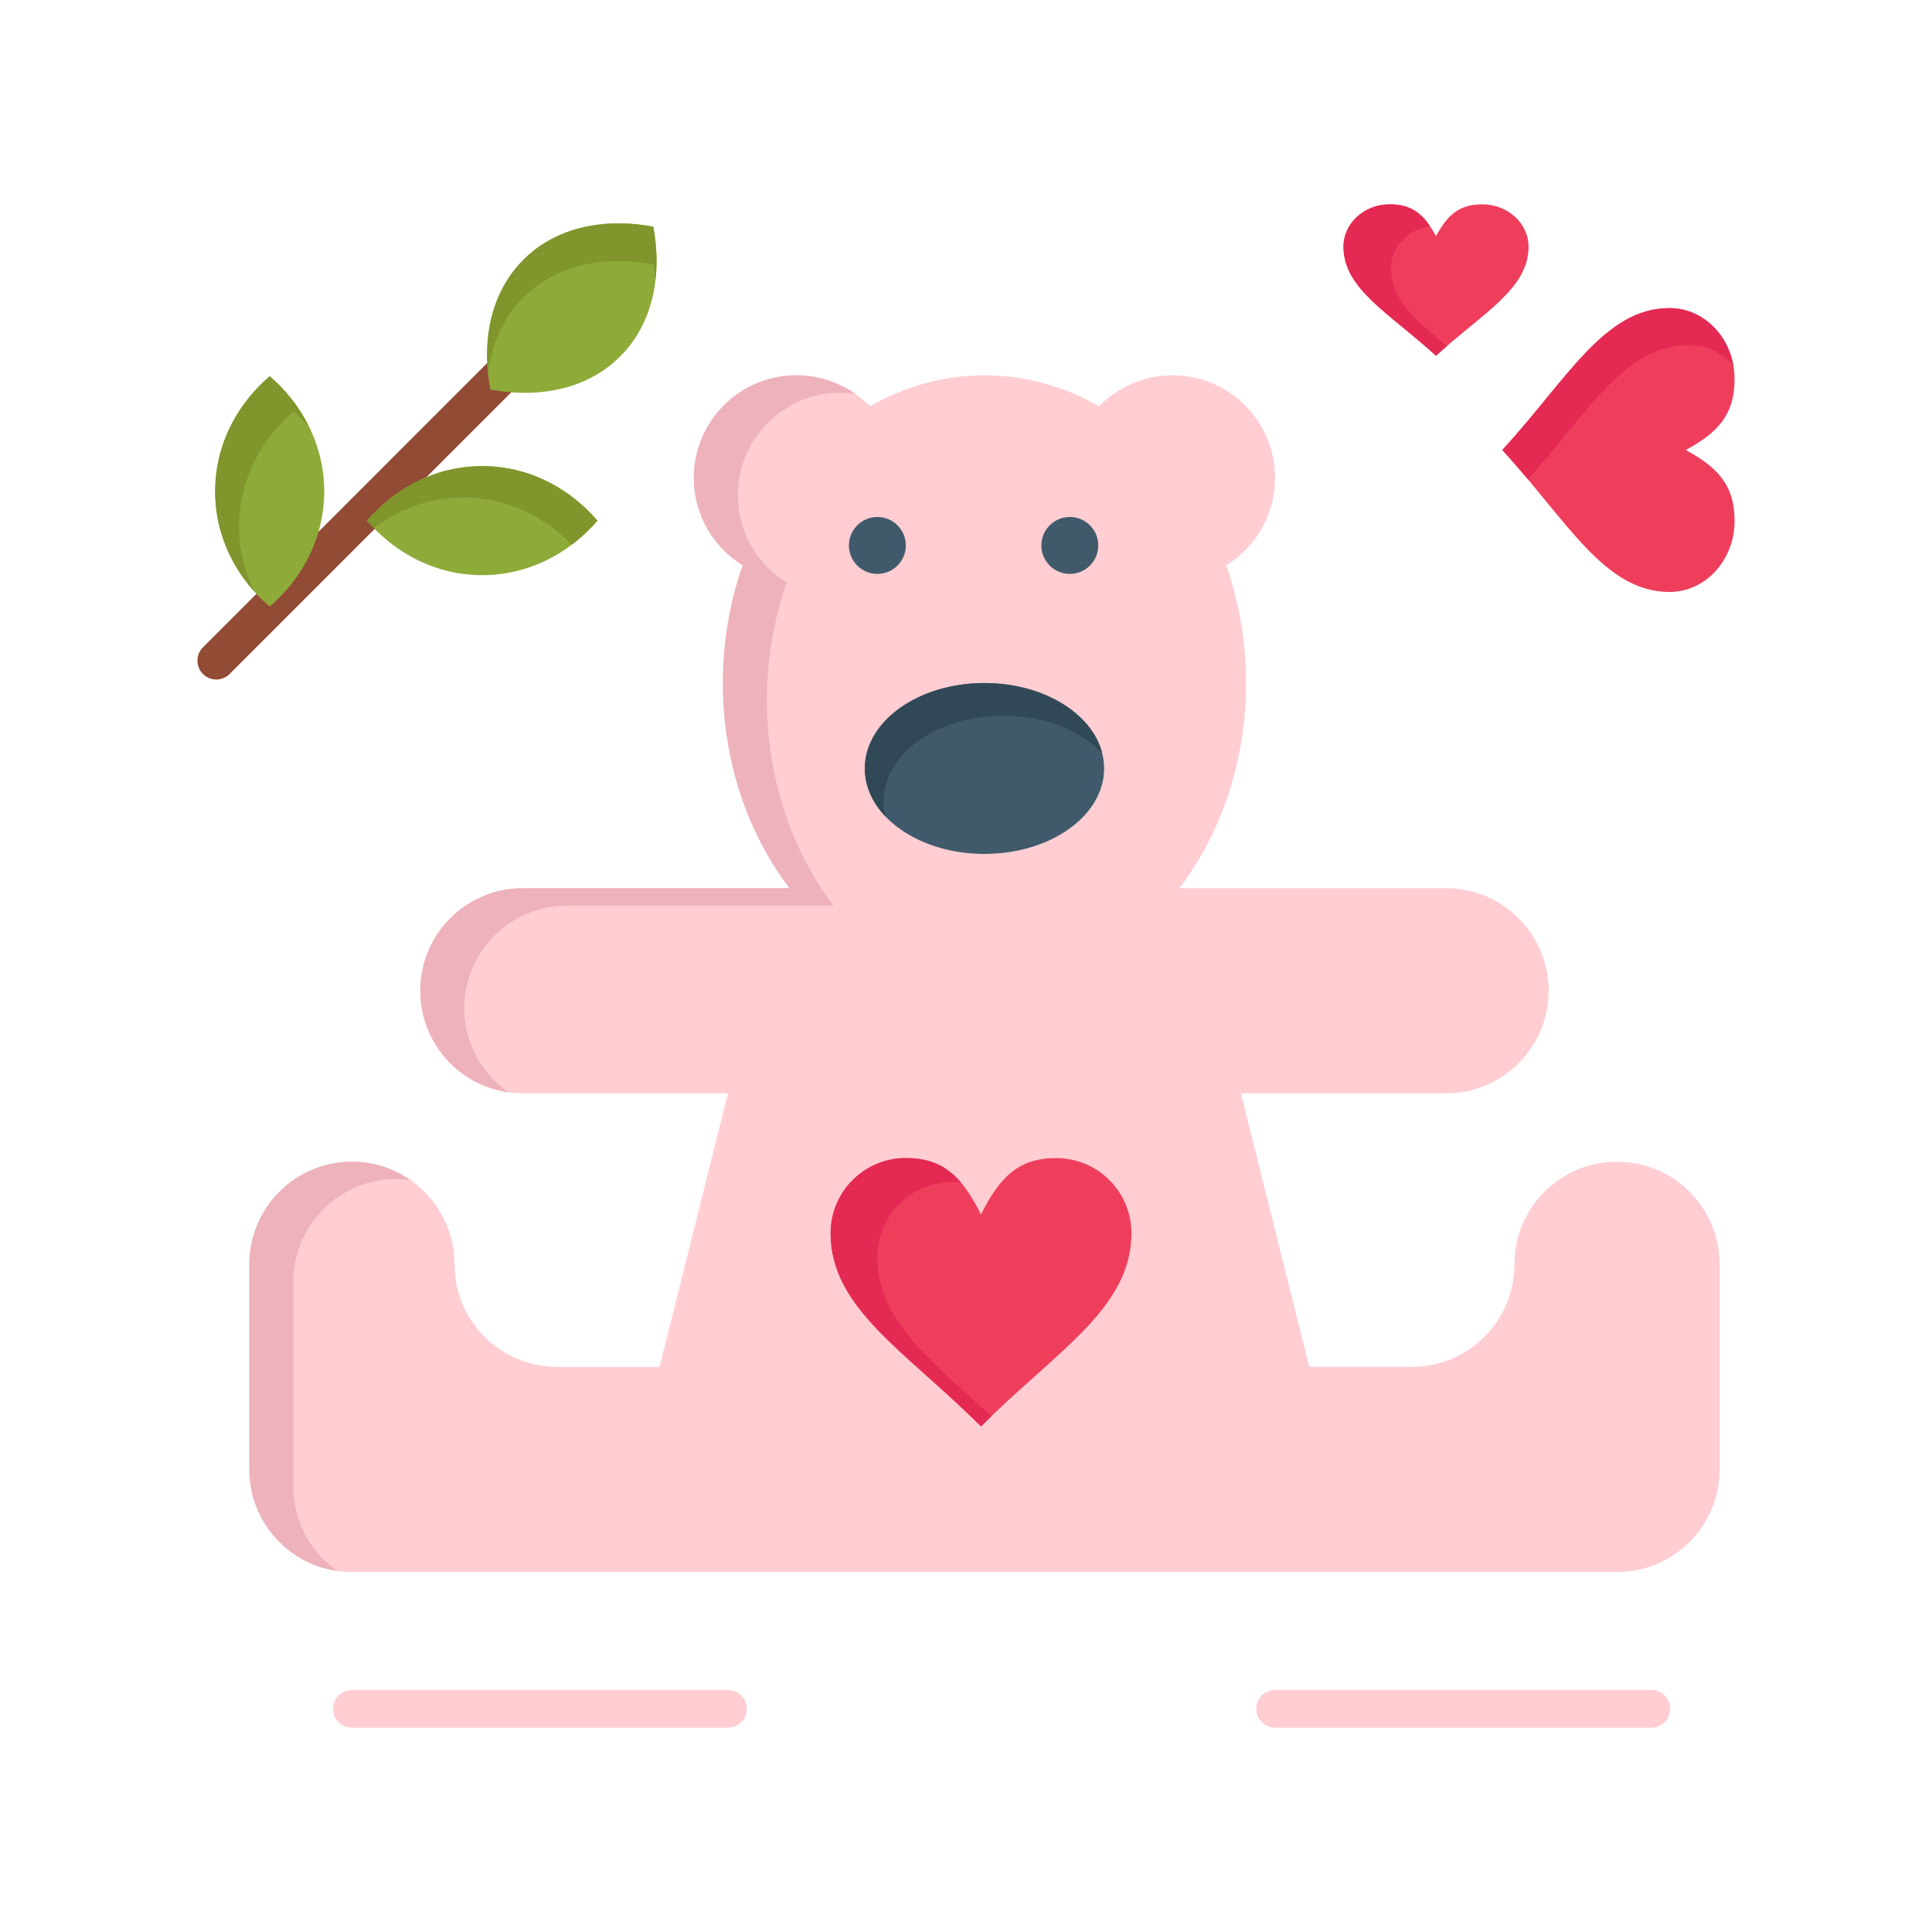 <?xml version="1.0" ?><!DOCTYPE svg  PUBLIC '-//W3C//DTD SVG 1.1//EN'  'http://www.w3.org/Graphics/SVG/1.1/DTD/svg11.dtd'><svg height="512px" style="enable-background:new 0 0 512 512;" version="1.1" viewBox="0 0 512 512" width="512px" xml:space="preserve" xmlns="http://www.w3.org/2000/svg" xmlns:xlink="http://www.w3.org/1999/xlink"><g id="_x36_99_x2C__Hearts_x2C__love_x2C__loving_x2C__wedding"><g><path d="M57.32,180.08c-1.279,0-2.559-0.487-3.535-1.463c-1.953-1.952-1.954-5.118-0.002-7.071    l76.881-76.892c1.953-1.952,5.118-1.952,7.071,0c1.953,1.953,1.953,5.119,0,7.071l-76.879,76.89    C59.88,179.592,58.601,180.08,57.32,180.08z" style="fill:#924B35;"/><path d="M392.81,54.15c6.78,0,12.271,5.04,12.271,11.239c0,11.24-12.271,17.641-24.53,28.891    c-12.26-11.25-24.51-17.65-24.51-28.891c0-6.199,5.489-11.239,12.25-11.239c6.13,0,9.199,2.81,12.26,8.43    C383.609,56.96,386.68,54.15,392.81,54.15z" style="fill:#EF3E5C;"/><g><g><g><path d="M368.61,71.061c0-5.61,4.5-10.257,10.364-11.093c-2.617-3.874-5.595-5.817-10.685-5.817       c-6.761,0-12.25,5.04-12.25,11.239c0,11.24,12.25,17.641,24.51,28.891c0.965-0.886,1.929-1.738,2.888-2.568       C375.143,84.895,368.61,79.267,368.61,71.061z" style="fill:#E42A53;"/></g></g></g><path d="M455.71,335.05v54.37c0,15.01-12.17,27.18-27.181,27.18h-18.13h-9.06H120.45h-9.07H93.26    c-15.01,0-27.18-12.17-27.18-27.18v-54.37c0-15.01,12.17-27.18,27.18-27.18c7.51,0,14.3,3.04,19.22,7.96    c4.931,4.92,7.971,11.71,7.971,19.22c0,15.01,12.17,27.18,27.18,27.18h27.18l18.12-72.489H138.57c-7.511,0-14.311-3.04-19.23-7.96    s-7.96-11.721-7.96-19.221c0-15.01,12.17-27.18,27.19-27.18h70.659c-10.979-14.43-17.649-33.479-17.649-54.37    c0-11.05,1.87-21.59,5.25-31.199c-7.771-4.79-12.96-13.37-12.96-23.171c0-15.01,12.17-27.18,27.189-27.18    c7.63,0,14.53,3.15,19.471,8.22c9.17-5.26,19.47-8.22,30.359-8.22c10.9,0,21.2,2.96,30.37,8.22c4.939-5.069,11.83-8.22,19.47-8.22    c15.01,0,27.18,12.17,27.18,27.18c0,9.801-5.18,18.381-12.96,23.171c3.391,9.609,5.261,20.149,5.261,31.199    c0,20.891-6.681,39.94-17.65,54.37h70.66c7.51,0,14.3,3.04,19.22,7.96s7.96,11.72,7.96,19.22c0,15.011-12.17,27.181-27.18,27.181    h-54.37l18.13,72.489h27.18c7.511,0,14.301-3.04,19.221-7.96s7.96-11.71,7.96-19.22c0-15.01,12.17-27.18,27.189-27.18    C443.54,307.87,455.71,320.04,455.71,335.05z M299.85,326.82c0-11.011-8.92-19.931-19.95-19.931c-9.96,0-14.939,4.98-19.93,14.94    c-4.979-9.96-9.96-14.94-19.92-14.94c-11.01,0-19.93,8.92-19.93,19.931c0,19.92,19.93,31.27,39.85,51.199    C279.899,358.09,299.85,346.74,299.85,326.82z M292.609,203.66c0-12.51-14.2-22.65-31.72-22.65c-17.51,0-31.71,10.141-31.71,22.65    s14.2,22.65,31.71,22.65C278.409,226.311,292.609,216.17,292.609,203.66z" style="fill:#FFCDD2;"/><g><path d="M77.747,394.022v-54.369c0-15.01,12.17-27.18,27.18-27.18c1.314,0,2.605,0.099,3.87,0.278     c-4.404-3.074-9.755-4.882-15.537-4.882c-15.01,0-27.18,12.17-27.18,27.18v54.37c0,13.697,10.136,25.024,23.314,26.901     C82.356,411.409,77.747,403.256,77.747,394.022z" style="fill:#EDB2BB;"/><path d="M134.69,289.461c-1.316-0.919-2.552-1.945-3.684-3.077c-4.92-4.92-7.96-11.721-7.96-19.221     c0-15.01,12.17-27.18,27.19-27.18h70.659c-10.979-14.431-17.649-33.48-17.649-54.37c0-11.05,1.87-21.59,5.25-31.2     c-7.771-4.79-12.96-13.37-12.96-23.17c0-15.01,12.17-27.18,27.189-27.18c1.314,0,2.605,0.1,3.87,0.28     c-4.406-3.076-9.762-4.884-15.537-4.884c-15.02,0-27.189,12.17-27.189,27.18c0,9.801,5.189,18.381,12.96,23.171     c-3.38,9.609-5.25,20.149-5.25,31.199c0,20.891,6.67,39.94,17.649,54.37H138.57c-15.021,0-27.19,12.17-27.19,27.18     c0,7.5,3.04,14.301,7.96,19.221C123.396,285.837,128.732,288.61,134.69,289.461z" style="fill:#EDB2BB;"/></g><path d="M146.34,128.26c4.51,2.44,8.56,5.74,11.98,9.71c-3.37,3.91-7.351,7.181-11.771,9.61    c-5.65,3.1-12.02,4.84-18.76,4.84c-6.88,0-13.391-1.819-19.12-5.05c-4.28-2.41-8.13-5.6-11.4-9.4c3.32-3.859,7.24-7.08,11.59-9.5    c5.69-3.17,12.12-4.949,18.931-4.949C134.45,123.521,140.75,125.22,146.34,128.26z" style="fill:#8EAA39;"/><path d="M146.34,128.26c-5.59-3.04-11.89-4.739-18.55-4.739c-6.811,0-13.24,1.779-18.931,4.949    c-4.35,2.42-8.27,5.641-11.59,9.5c0.579,0.673,1.183,1.319,1.797,1.953c1.528-1.151,3.129-2.197,4.793-3.123    c5.69-3.17,12.12-4.949,18.931-4.949c6.66,0,12.96,1.699,18.55,4.739c3.746,2.027,7.169,4.655,10.184,7.76    c2.465-1.86,4.745-3.999,6.797-6.38C154.899,134,150.85,130.7,146.34,128.26z" style="fill:#80962D;"/><path d="M81.07,111.48c3.1,5.64,4.85,12.01,4.85,18.75c0,6.89-1.83,13.39-5.061,19.12    c-1.81,3.21-4.05,6.18-6.659,8.84c-0.87,0.89-1.78,1.739-2.73,2.56c-3.86-3.32-7.09-7.24-9.51-11.59    c-3.16-5.69-4.94-12.12-4.94-18.93c0-6.66,1.7-12.96,4.73-18.551c2.439-4.51,5.75-8.56,9.72-11.979    C75.38,103.07,78.64,107.05,81.07,111.48z" style="fill:#8EAA39;"/><path d="M63.37,139.563c0-6.66,1.7-12.96,4.729-18.55c2.44-4.51,5.75-8.56,9.721-11.98    c1.424,1.229,2.76,2.539,4.003,3.921c-0.245-0.494-0.487-0.99-0.753-1.474c-2.431-4.431-5.69-8.41-9.601-11.78    c-3.97,3.42-7.28,7.47-9.72,11.979c-3.03,5.591-4.73,11.891-4.73,18.551c0,6.81,1.78,13.239,4.94,18.93    c1.521,2.735,3.364,5.3,5.482,7.653C64.833,151.548,63.37,145.714,63.37,139.563z" style="fill:#80962D;"/><path d="M279.899,306.89c11.03,0,19.95,8.92,19.95,19.931c0,19.92-19.95,31.27-39.88,51.199    c-19.92-19.93-39.85-31.279-39.85-51.199c0-11.011,8.92-19.931,19.93-19.931c9.96,0,14.94,4.98,19.92,14.94    C264.96,311.87,269.939,306.89,279.899,306.89z" style="fill:#EF3E5C;"/><g><g><g><path d="M232.514,333.153c0-11.011,8.92-19.931,19.93-19.931c0.753,0,1.468,0.038,2.166,0.095       c-3.651-4.275-8.034-6.428-14.56-6.428c-11.01,0-19.93,8.92-19.93,19.931c0,19.92,19.93,31.27,39.85,51.199       c0.935-0.935,1.869-1.845,2.802-2.744C246.513,360.525,232.514,349.848,232.514,333.153z" style="fill:#E42A53;"/></g></g></g><path d="M459.68,100.45c0,9.41-4.311,14.11-12.93,18.81c8.619,4.7,12.93,9.4,12.93,18.801    c0,10.399-7.72,18.819-17.24,18.819c-17.25,0-27.06-18.819-44.31-37.62c17.25-18.81,27.06-37.609,44.31-37.609    C451.96,81.65,459.68,90.07,459.68,100.45z" style="fill:#EF3E5C;"/><g><g><g><path d="M447.439,91.436c4.611,0,8.791,1.987,11.885,5.204c-1.615-8.554-8.562-14.989-16.885-14.989       c-17.25,0-27.06,18.8-44.31,37.609c2.398,2.614,4.649,5.227,6.8,7.791C421.081,108.93,430.8,91.436,447.439,91.436z" style="fill:#E42A53;"/></g></g></g><path d="M173.12,60.063c1.09,5.85,1.17,11.56,0.189,16.85c-1.239,6.74-4.189,12.79-8.96,17.55    c-4.87,4.87-11.08,7.851-18.01,9.04c-5.16,0.891-10.71,0.79-16.39-0.27c-1.07-5.771-1.16-11.4-0.23-16.63    c1.22-6.82,4.19-12.95,9-17.771c4.71-4.71,10.67-7.65,17.32-8.91C161.39,58.902,167.18,58.962,173.12,60.063z" style="fill:#8EAA39;"/><path d="M129.72,96.603c1.22-6.82,4.19-12.95,9-17.771c4.71-4.71,10.67-7.65,17.32-8.91    c5.35-1.02,11.14-0.96,17.08,0.141c0.254,1.364,0.447,2.721,0.592,4.066c0.509-4.489,0.31-9.228-0.592-14.066    c-5.94-1.101-11.73-1.16-17.08-0.141c-6.65,1.26-12.61,4.2-17.32,8.91c-4.81,4.82-7.78,10.95-9,17.771    c-0.71,3.991-0.821,8.217-0.36,12.56C129.457,98.3,129.57,97.444,129.72,96.603z" style="fill:#80962D;"/><path d="M260.89,181.01c17.52,0,31.72,10.141,31.72,22.65s-14.2,22.65-31.72,22.65    c-17.51,0-31.71-10.141-31.71-22.65S243.38,181.01,260.89,181.01z" style="fill:#415A6B;"/><path d="M234.181,212.327c0-12.51,14.199-22.65,31.71-22.65c10.879,0,20.474,3.912,26.188,9.871    c-2.71-10.545-15.637-18.538-31.188-18.538c-17.51,0-31.71,10.141-31.71,22.65c0,4.742,2.044,9.143,5.532,12.78    C234.369,215.105,234.181,213.732,234.181,212.327z" style="fill:#314956;"/><path d="M437.59,457.85h-99.681c-2.762,0-5-2.238-5-5s2.238-5,5-5h99.681c2.762,0,5,2.238,5,5    S440.352,457.85,437.59,457.85z" style="fill:#FFCDD2;"/><path d="M192.93,457.85H93.26c-2.761,0-5-2.238-5-5s2.239-5,5-5h99.67c2.762,0,5,2.238,5,5    S195.691,457.85,192.93,457.85z" style="fill:#FFCDD2;"/><circle cx="232.513" cy="144.547" r="7.542" style="fill:#415A6B;"/><circle cx="283.513" cy="144.547" r="7.542" style="fill:#415A6B;"/></g></g><g id="Layer_1"/></svg>